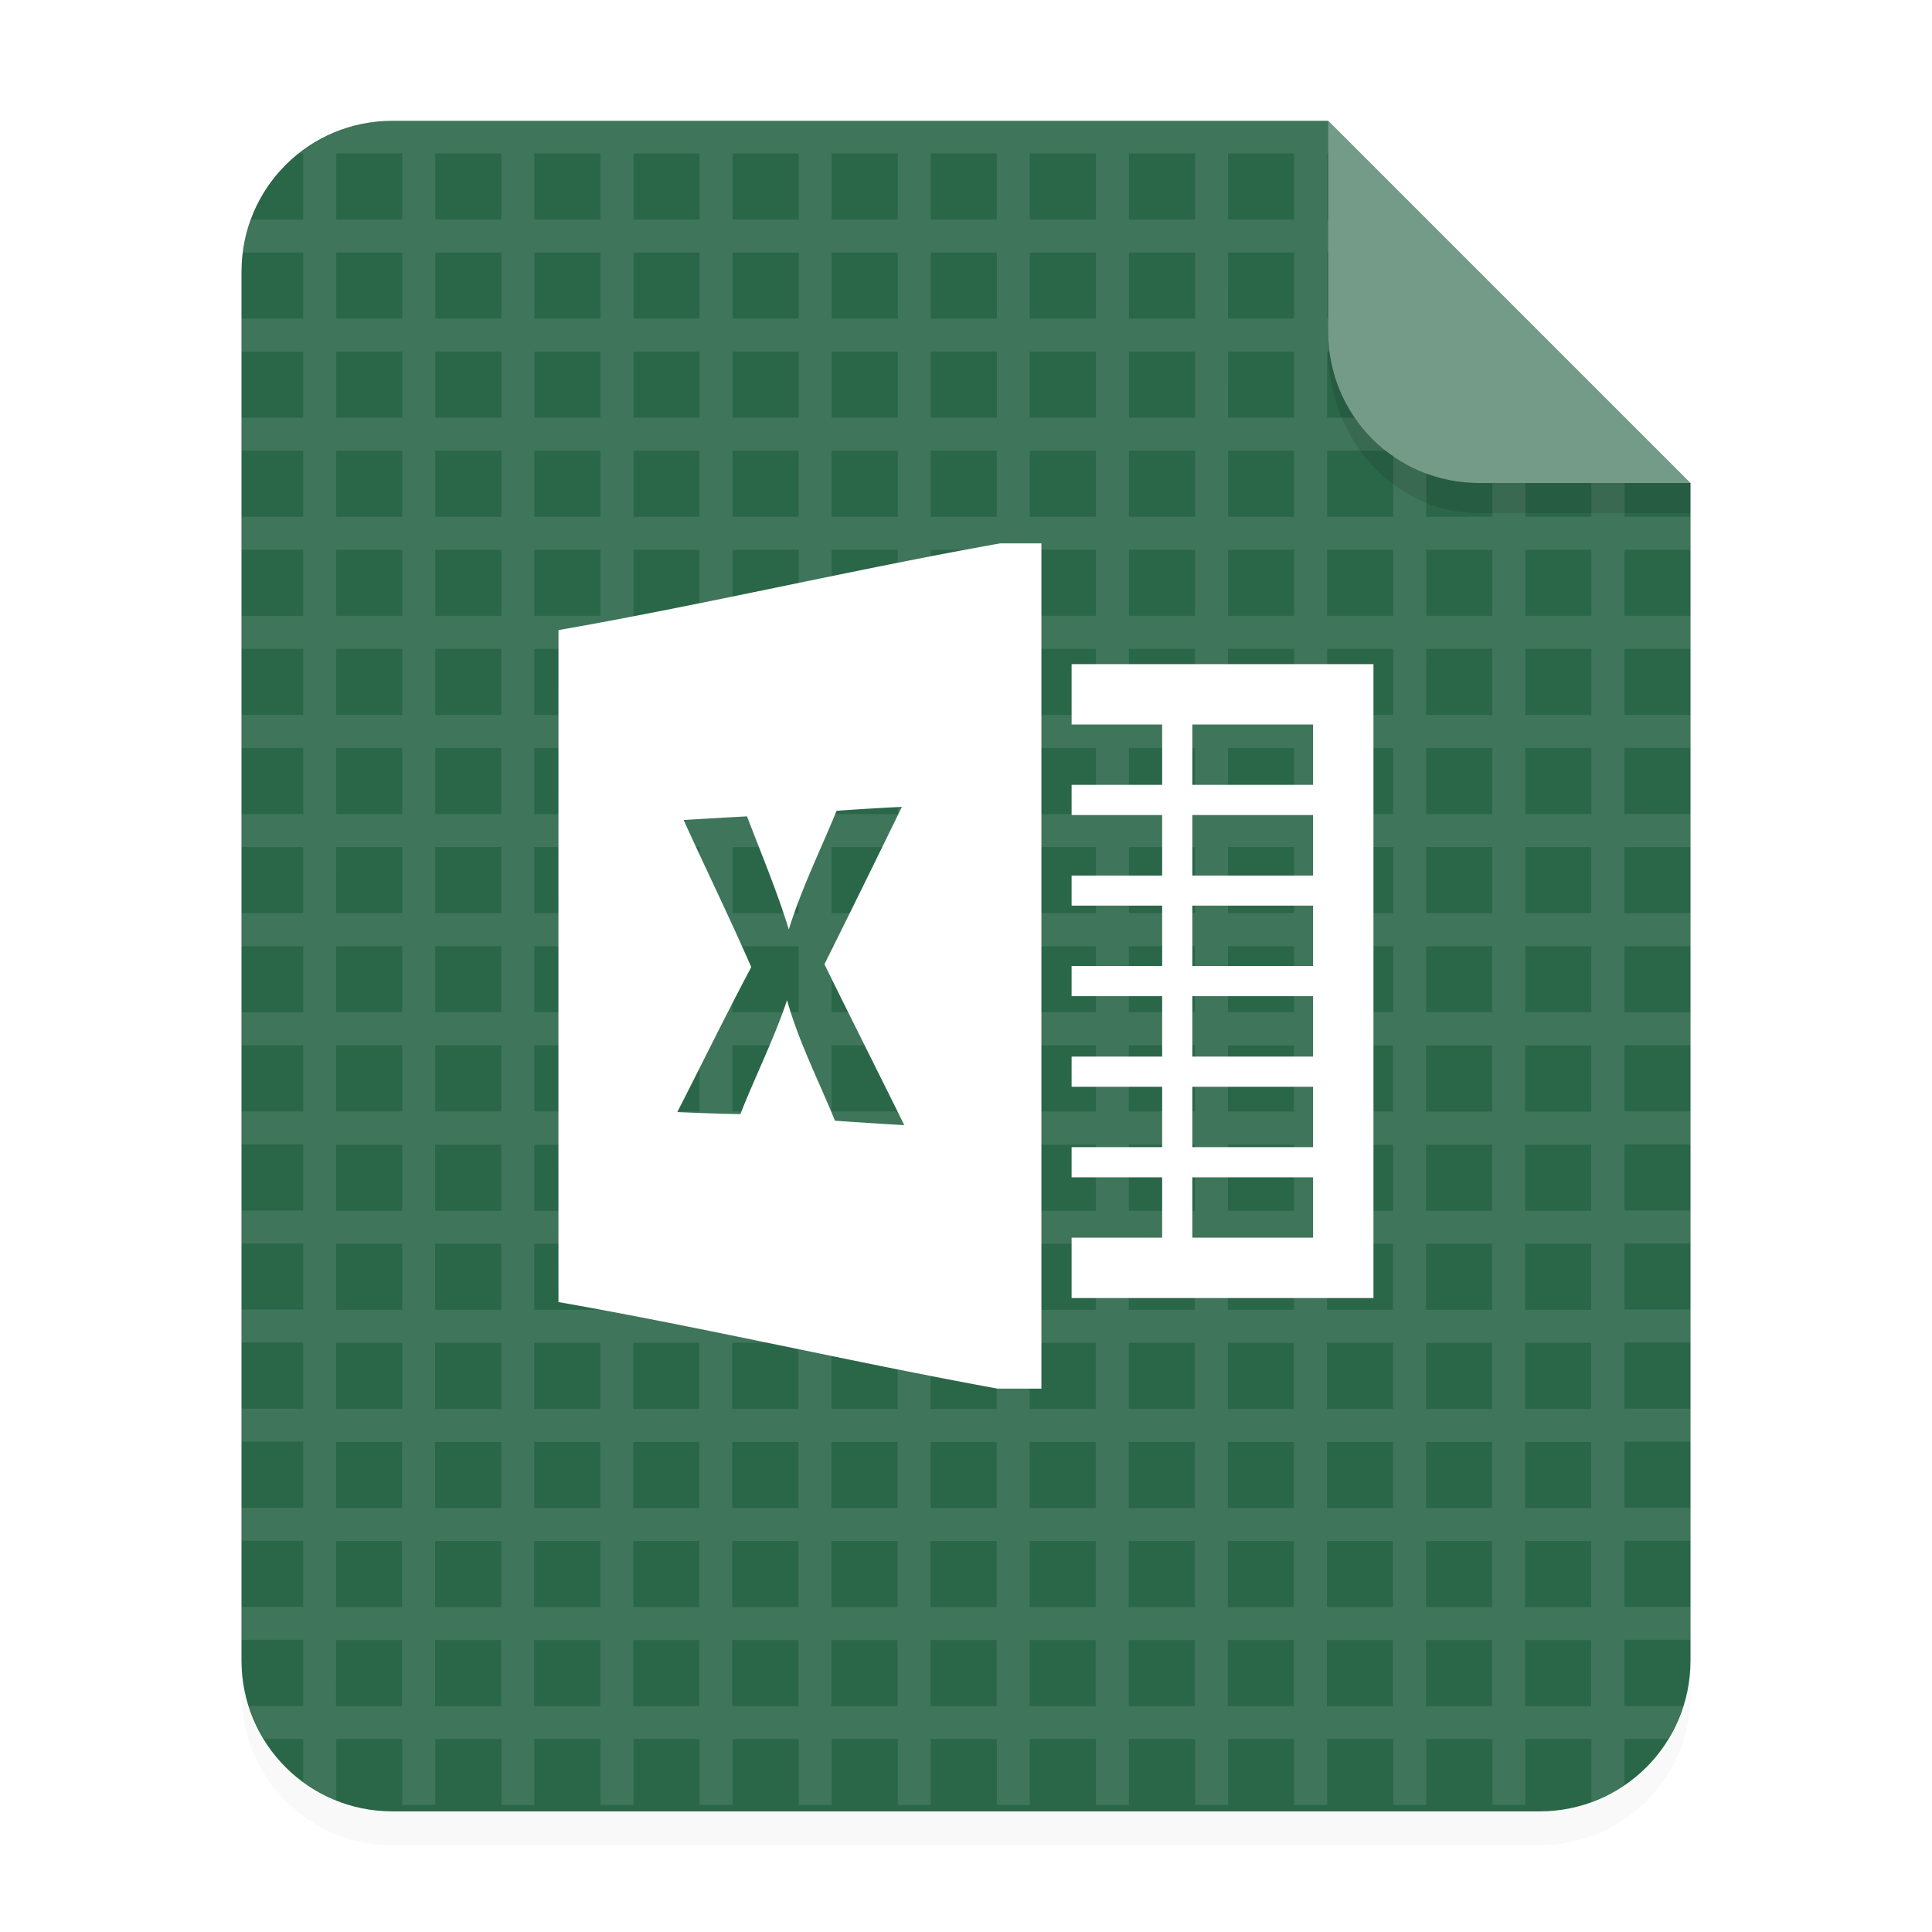 <svg xmlns="http://www.w3.org/2000/svg" width="64" height="64"><defs><filter id="a" width="1.078" height="1.067" x="-.039" y="-.033" color-interpolation-filters="sRGB"><feGaussianBlur stdDeviation=".206"/></filter></defs><path fill-rule="evenodd" d="M3.44 1.354a1.32 1.32 0 0 0-1.323 1.323v12.171c0 .733.59 1.323 1.323 1.323h10.054a1.32 1.32 0 0 0 1.322-1.323V4.53l-3.175-3.175z" filter="url(#a)" opacity=".15" style="paint-order:stroke fill markers" transform="scale(3.78)"/><path fill="#2a6648" fill-rule="evenodd" d="M13 4.002c-2.77 0-5 2.23-5 5v46.002c0 2.77 2.23 5 5 5h38c2.77 0 5-2.23 5-5V16.002l-12-12z" style="paint-order:stroke fill markers"/><g fill="#fff"><path d="M13 4.002a4.96 4.96 0 0 0-3.076 1.08h.119v2.19H8.324c-.129.35-.23.711-.28 1.093h1.999v2.188H8v1.096h2.043v2.187H8v1.094h2.043v2.19H8v1.093h2.043v2.188H8v1.095h2.043v2.188H8v1.094h2.043v2.19H8v1.093h2.043v2.188H8v1.095h2.043v2.188H8v1.094h2.043v2.189H8v1.094h2.043v2.19H8v1.093h2.043v2.188H8v1.093h2.043v2.19H8v1.094h2.043v2.19H8v1.093h2.043v2.188H8v1.093h2.043v2.19H8.256c.122.387.28.754.488 1.094h1.299v1.418c.337.248.7.459 1.096.617v-2.035h2.187v2.19h1.094v-2.19h2.19v2.19h1.093v-2.19h2.188v2.19h1.095v-2.19h2.188v2.19h1.094v-2.19h2.19v2.19h1.093v-2.19h2.19v2.19h1.093v-2.19h2.188v2.19h1.094v-2.19h2.189v2.19h1.094v-2.19h2.19v2.19h1.093v-2.19h2.188v2.19h1.095v-2.19h2.188v2.19h1.094v-2.19h2.19v2.19h1.093v-2.19h2.187v2.08c.389-.142.76-.315 1.096-.543v-1.537h1.444c.207-.34.366-.707.488-1.094h-1.932v-2.19h2.188v-1.093h-2.188V51.04h2.188v-1.094h-2.188v-2.19h2.188v-1.093h-2.188v-2.19h2.188V43.38h-2.188v-2.188h2.188v-1.094h-2.188v-2.19h2.188v-1.093h-2.188v-2.19h2.188v-1.093h-2.188v-2.188h2.188V30.25h-2.188V28.06h2.188v-1.094h-2.188v-2.19h2.188v-1.093h-2.188v-2.188h2.188v-1.095h-2.188v-2.188h2.188V17.12h-2.188V16h-1.095v1.12H50.53V16h-1.094v1.12h-2.19v-1.452a5 5 0 0 1-1.093-.558v2.01h-2.188v-2.19h1.97a5 5 0 0 1-1.053-1.094h-.917V11.65h.08A5 5 0 0 1 44 11v-.447h-.034V8.365H44V7.272h-.034v-2.19H44v-1.08zm-1.861 1.08h2.187v2.19H11.14zm3.28 0h2.19v2.19h-2.19zm3.284 0h2.188v2.19h-2.188zm3.283 0h2.188v2.19h-2.188zm3.281 0h2.19v2.19h-2.19zm3.284 0h2.19v2.19h-2.19zm3.283 0h2.187v2.19h-2.187zm3.281 0h2.19v2.19h-2.19zm3.283 0h2.19v2.19h-2.19zm3.283 0h2.188v2.19h-2.187zM11.14 8.365h2.187v2.188h-2.187zm3.28 0h2.19v2.188h-2.19zm3.284 0h2.187v2.188h-2.187zm3.283 0h2.188v2.188h-2.188zm3.281 0h2.19v2.188h-2.19zm3.283 0h2.19v2.188h-2.19zm3.284 0h2.187v2.188h-2.187zm3.28 0h2.19v2.188h-2.19zm3.284 0h2.19v2.188h-2.19zm3.283 0h2.188v2.188H40.68zm-29.543 3.283h2.188v2.188h-2.188zm3.282 0h2.189v2.188h-2.19zm3.283 0h2.187v2.188h-2.187zm3.283 0h2.187v2.188h-2.187zm3.281 0h2.19v2.188h-2.19zm3.283 0h2.19v2.188h-2.19zm3.283 0h2.188v2.188h-2.187zm3.282 0h2.19v2.188h-2.19zm3.283 0h2.19v2.188h-2.19zm3.283 0h2.188v2.188H40.68zM11.138 14.93h2.188v2.19h-2.188zm3.281 0h2.19v2.19h-2.19zm3.284 0h2.187v2.19h-2.187zm3.283 0h2.187v2.19h-2.187zm3.28 0h2.19v2.19h-2.19zm3.284 0h2.19v2.19h-2.19zm3.283 0h2.188v2.19h-2.188zm3.282 0h2.189v2.19h-2.19zm3.283 0h2.19v2.19h-2.19zm3.283 0h2.187v2.19h-2.187zm-29.543 3.283h2.187V20.4h-2.187zm3.281 0h2.19V20.4h-2.19zm3.283 0h2.188V20.4h-2.188zm3.283 0h2.188V20.4h-2.187zm3.282 0h2.19V20.4h-2.19zm3.283 0h2.19V20.4h-2.19zm3.283 0h2.188V20.4h-2.188zm3.281 0h2.19V20.4h-2.19zm3.284 0h2.189V20.4h-2.19zm3.283 0h2.187V20.4h-2.187zm3.283 0h2.187V20.4h-2.187zm3.281 0h2.19V20.4h-2.19zm3.283 0h2.188V20.4h-2.188zm-39.39 3.283h2.187v2.188h-2.188zm3.28 0h2.19v2.188h-2.19zm3.284 0h2.187v2.188h-2.187zm3.283 0h2.187v2.188h-2.187zm3.281 0h2.19v2.188h-2.19zm3.283 0h2.19v2.188h-2.19zm3.284 0h2.187v2.188h-2.187zm3.28 0h2.19v2.188h-2.19zm3.284 0h2.19v2.188h-2.19zm3.283 0h2.188v2.188H40.68zm3.283 0h2.188v2.188h-2.188zm3.282 0h2.189v2.188h-2.19zm3.283 0h2.187v2.188h-2.187zm-39.391 3.281h2.187v2.19h-2.187zm3.28 0h2.19v2.19h-2.19zm3.284 0h2.188v2.19H17.7zm3.283 0h2.188v2.19h-2.188zm3.282 0h2.189v2.19h-2.19zm3.283 0h2.19v2.19h-2.19zm3.283 0h2.187v2.19h-2.187zm3.281 0h2.19v2.19h-2.19zm3.283 0h2.19v2.19h-2.19zm3.284 0h2.187v2.19H40.68zm3.283 0h2.187v2.19h-2.187zm3.28 0h2.19v2.19h-2.19zm3.284 0h2.188v2.19h-2.188zm-39.39 3.283h2.187v2.188h-2.188zm3.28 0h2.19v2.188h-2.19zm3.284 0h2.187v2.188h-2.187zm3.283 0h2.187v2.188h-2.187zm3.28 0h2.19v2.188h-2.19zm3.284 0h2.19v2.188h-2.19zm3.283 0h2.188v2.188H30.83zm3.282 0h2.189v2.188h-2.19zm3.283 0h2.19v2.188h-2.19zm3.283 0h2.187v2.188H40.68zm3.283 0h2.188v2.188h-2.188zm3.281 0h2.19v2.188h-2.19zm3.284 0h2.187v2.188h-2.187zm-39.391 3.284h2.187v2.187h-2.187zm3.28 0h2.19v2.187h-2.19zm3.284 0h2.187v2.187H17.7zm3.283 0h2.188v2.187h-2.188zm3.281 0h2.19v2.187h-2.19zm3.284 0h2.189v2.187h-2.19zm3.283 0h2.187v2.187h-2.187zm3.28 0h2.19v2.187h-2.19zm3.284 0h2.19v2.187h-2.19zm3.283 0h2.188v2.187h-2.188zm3.284 0h2.187v2.187h-2.187zm3.28 0h2.19v2.187h-2.19zm3.284 0h2.187v2.187h-2.187zm-39.391 3.28h2.187v2.19h-2.187zm3.281 0h2.19v2.19h-2.19zm3.283 0h2.188v2.19h-2.188v-2.189m3.284 0h2.187v2.19h-2.187v-2.189m3.28 0h2.19v2.19h-2.19v-2.189m3.284 0h2.19v2.19h-2.19v-2.189m3.283 0h2.188v2.19H30.83v-2.189m3.281 0h2.19v2.19h-2.19v-2.189m3.284 0h2.189v2.19h-2.19v-2.189m3.283 0h2.187v2.19h-2.187v-2.189m3.283 0h2.187v2.19h-2.187v-2.189m3.281 0h2.19v2.19h-2.19v-2.189m3.283 0h2.188v2.19h-2.188zm-39.39 3.284h2.187v2.19h-2.188zm3.28 0h2.19v2.19h-2.19zm3.284 0h2.187v2.19H17.7zm3.283 0h2.187v2.19h-2.187v-2.19m3.281 0h2.19v2.19h-2.19v-2.19m3.283 0h2.19v2.19h-2.19v-2.19m3.284 0h2.187v2.19H30.83v-2.19m3.28 0h2.19v2.19h-2.19v-2.19m3.284 0h2.19v2.19h-2.19v-2.19m3.283 0h2.188v2.19h-2.188v-2.19m3.283 0h2.188v2.19H43.96v-2.19m3.282 0h2.189v2.19h-2.19v-2.19m3.283 0h2.187v2.19h-2.187v-2.19m-39.391 3.283h2.187v2.188h-2.187zm3.28 0h2.19v2.188h-2.19zm3.284 0h2.188v2.188h-2.188zm3.283 0h2.188v2.188H20.98zm3.282 0h2.189v2.188h-2.19zm3.283 0h2.19v2.188h-2.19zm3.283 0h2.187v2.188H30.83zm3.281 0h2.19v2.188h-2.19zm3.283 0h2.19v2.188h-2.19zm3.284 0h2.187v2.188h-2.187zm3.283 0h2.187v2.188H43.96zm3.28 0h2.19v2.188h-2.19zm3.284 0h2.188v2.188h-2.188zm-39.39 3.281h2.187v2.19h-2.188zm3.28 0h2.19v2.19h-2.19zm3.284 0h2.187v2.19h-2.187zm3.283 0h2.187v2.19h-2.187zm3.28 0h2.19v2.19h-2.19zm3.284 0h2.19v2.19h-2.19zm3.283 0h2.188v2.19h-2.188zm3.282 0h2.189v2.19h-2.19zm3.283 0h2.19v2.19h-2.19zm3.283 0h2.187v2.19h-2.187zm3.283 0h2.188v2.19h-2.188zm3.281 0h2.19v2.19h-2.19zm3.284 0h2.187v2.19h-2.187zm-39.391 3.284h2.187v2.19h-2.187zm3.28 0h2.19v2.19h-2.19zm3.284 0h2.187v2.19h-2.187zm3.283 0h2.188v2.19H20.98zm3.281 0h2.19v2.19h-2.19zm3.284 0h2.189v2.19h-2.19zm3.283 0h2.187v2.19h-2.187zm3.28 0h2.19v2.19h-2.19zm3.284 0h2.19v2.19h-2.19zm3.283 0h2.188v2.19h-2.188zm3.284 0h2.187v2.19h-2.187v-2.19m3.28 0h2.19v2.19h-2.19v-2.19m3.284 0h2.187v2.19h-2.187v-2.19m-39.391 3.283h2.187v2.187h-2.187zm3.281 0h2.19v2.187h-2.19zm3.283 0h2.188v2.187h-2.188zm3.284 0h2.187v2.187H20.98zm3.28 0h2.19v2.187h-2.19zm3.284 0h2.19v2.187h-2.19zm3.283 0h2.188v2.187h-2.188zm3.281 0h2.19v2.187h-2.19zm3.284 0h2.189v2.187h-2.19zm3.283 0h2.187v2.187h-2.187zm3.283 0h2.187v2.187h-2.187zm3.281 0h2.19v2.187h-2.19zm3.283 0h2.188v2.187h-2.188zm-39.39 3.281h2.187v2.19H11.13zm3.28 0h2.19v2.19h-2.19zm3.284 0h2.187v2.19h-2.187zm3.283 0h2.187v2.19H20.98zm3.281 0h2.19v2.19h-2.19zm3.283 0h2.19v2.19h-2.19zm3.284 0h2.187v2.19h-2.187zm3.28 0h2.19v2.19h-2.19zm3.284 0h2.19v2.19h-2.19zm3.283 0h2.188v2.19h-2.188zm3.283 0h2.188v2.19h-2.188zm3.282 0h2.189v2.19h-2.19zm3.283 0h2.187v2.19h-2.187z" color="#000" opacity=".1"/><path fill-rule="evenodd" d="m55.999 16-12-12v7c0 2.77 2.23 5 5 5z" opacity=".35" style="paint-order:stroke fill markers"/><g stroke-width=".088"><path d="M33.132 18c-4.877.869-9.756 2.02-14.632 2.873 0 7.418-.004 14.84 0 22.26 4.85.85 9.704 1.983 14.545 2.867h1.453V18zm-3.255 8.728c-.85 1.74-1.702 3.48-2.567 5.213.874 1.781 1.768 3.55 2.646 5.331q-1.148-.066-2.296-.147c-.54-1.326-1.2-2.607-1.588-3.994-.432 1.291-1.05 2.51-1.545 3.775-.697-.01-1.394-.038-2.09-.067.817-1.6 1.606-3.213 2.449-4.803-.716-1.638-1.501-3.244-2.24-4.872q1.05-.064 2.1-.121c.474 1.244.992 2.471 1.384 3.746.42-1.351 1.046-2.623 1.584-3.93a97 97 0 0 1 2.163-.131M35.498 22v2h3v2h-3v1h3v2.004h-3V30h3v2h-3v1h3v2h-3v1h3v2h-3v1h3v2h-3v2h10V22zm4 2h4v2h-4zm0 3h4v2.004h-4zm0 3h4v2h-4zm0 3h4v2h-4zm0 3h4v2h-4zm0 3h4v2h-4z" enable-background="new"/></g></g><path fill-rule="evenodd" d="M43.998 11v.584c0 3 2.23 5.416 5 5.416h7v-1h-7c-2.77 0-5-2.23-5-5z" opacity=".1" style="paint-order:stroke fill markers"/></svg>